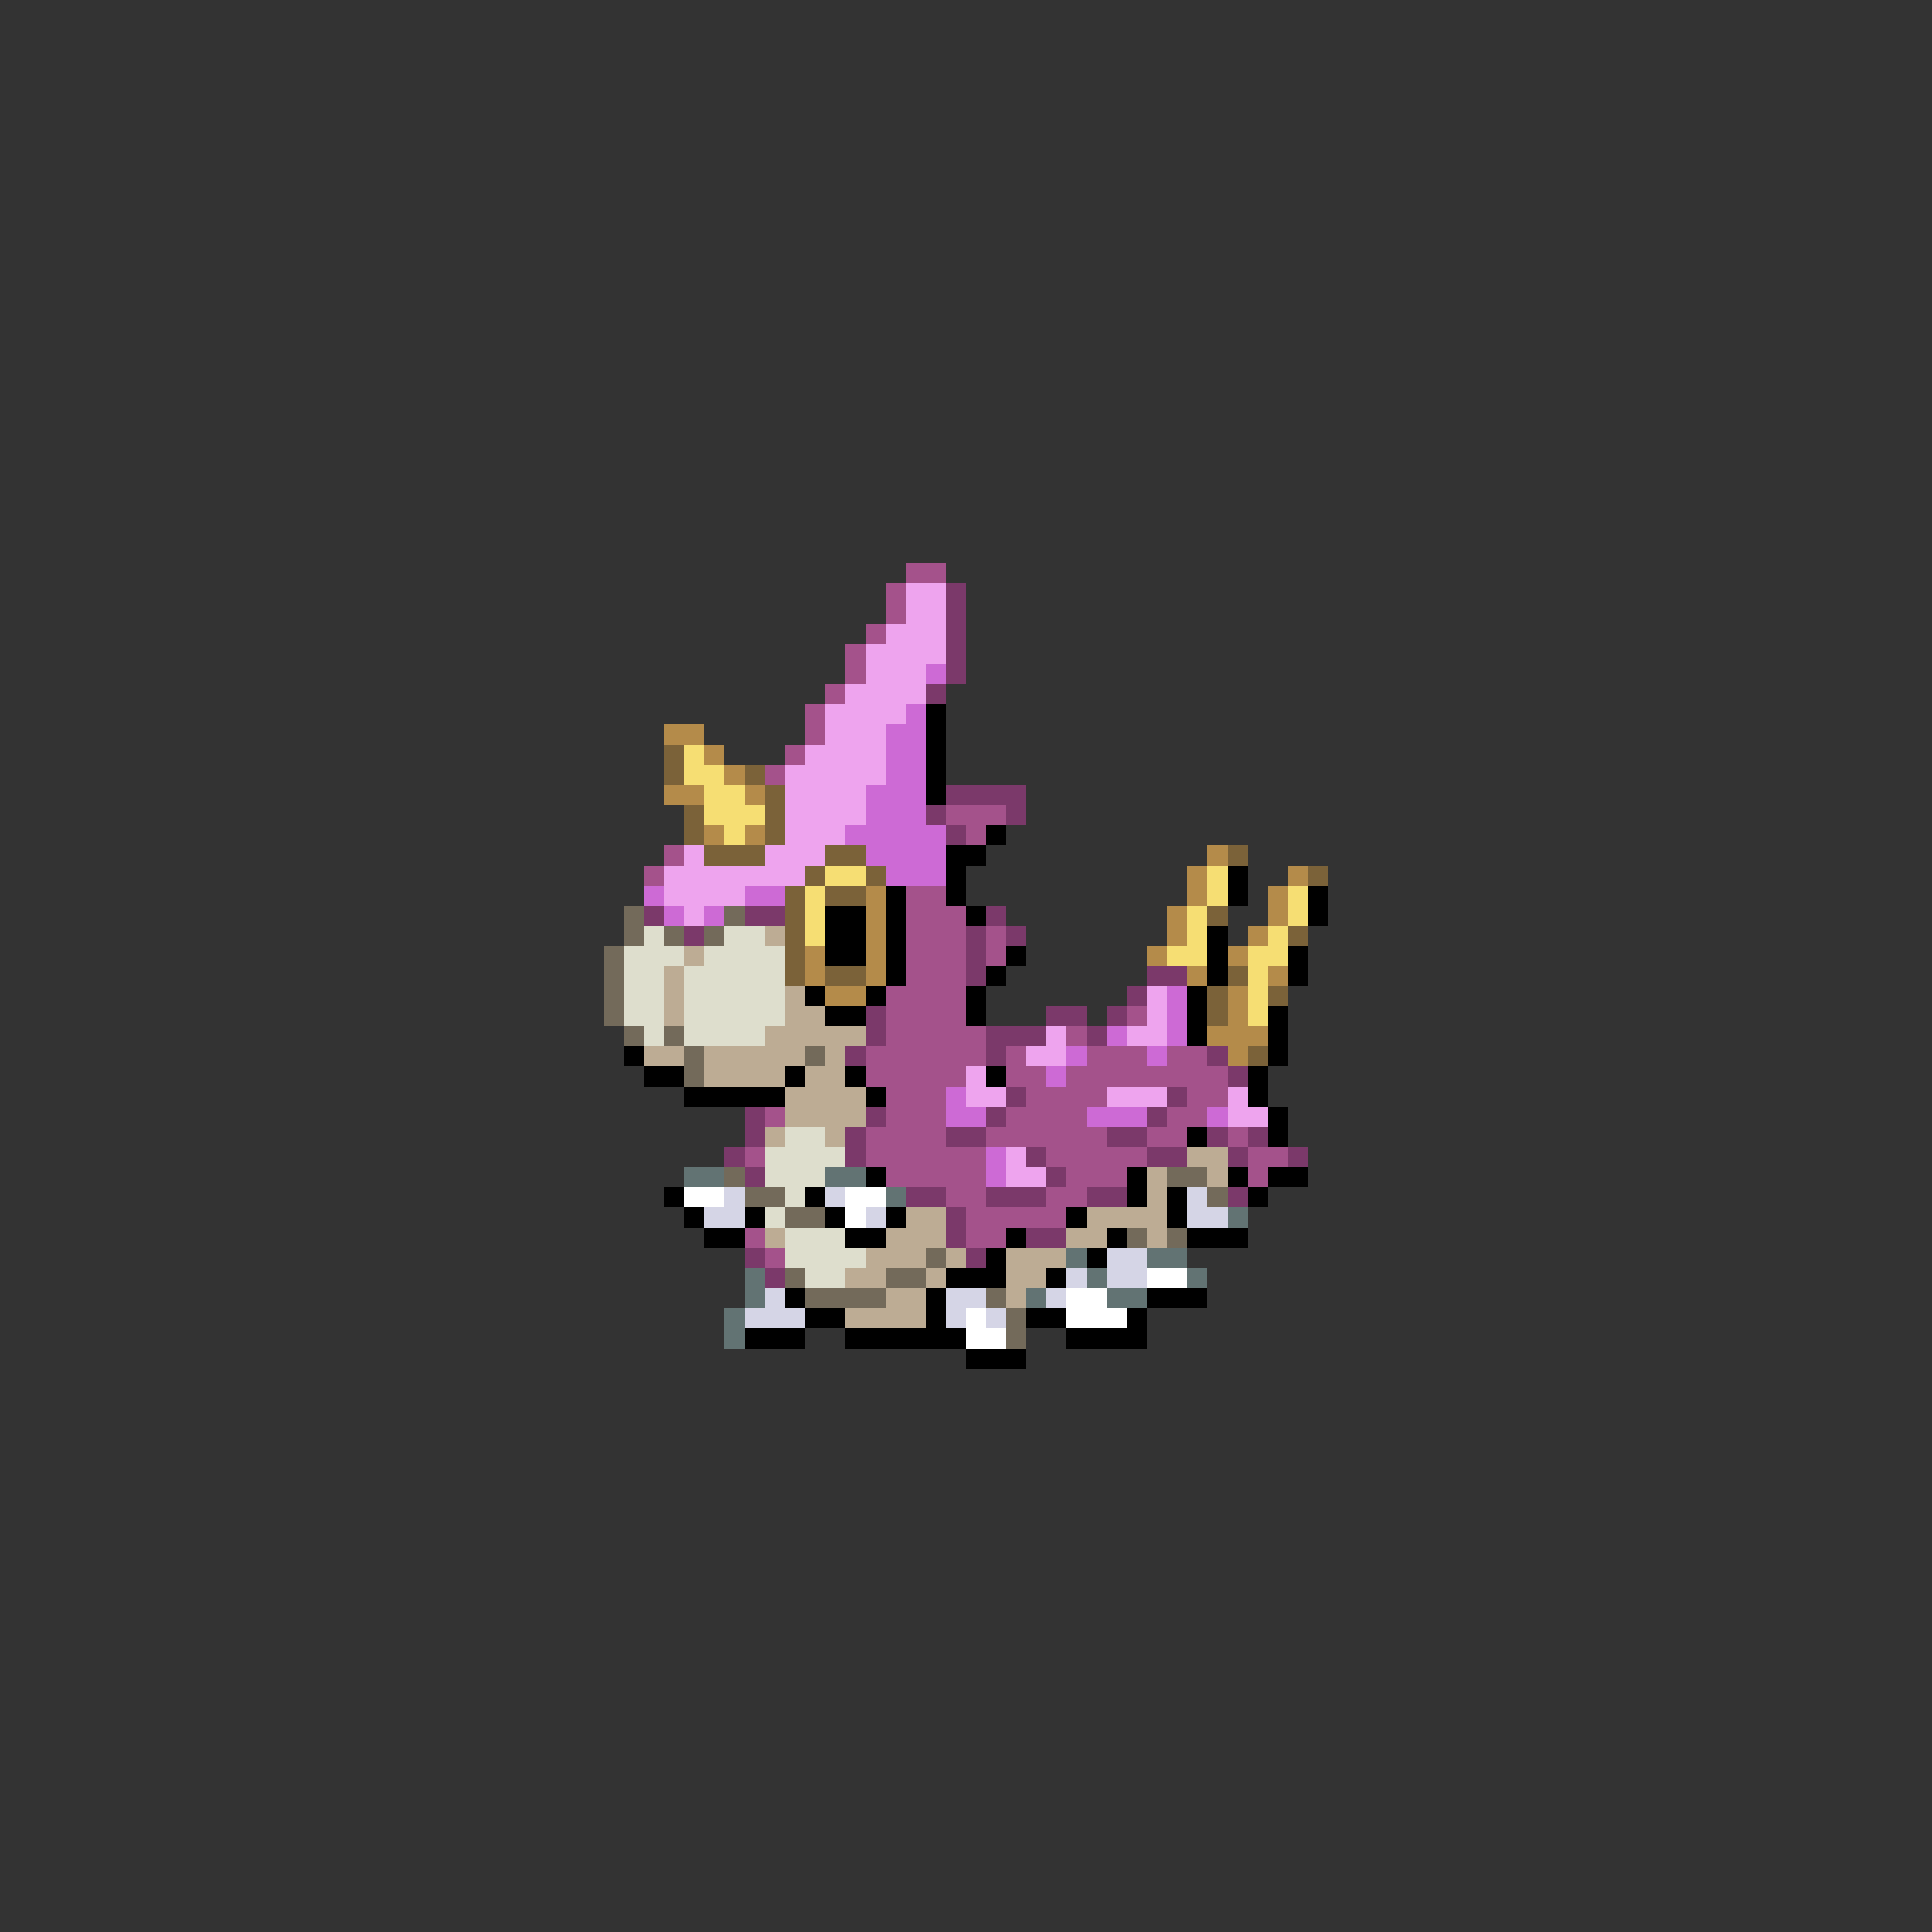 <svg xmlns="http://www.w3.org/2000/svg" viewBox="0 -0.5 96 96" shape-rendering="crispEdges">
<rect x="0" y="-0.5" width="96" height="96" fill="#333333" stroke="none"/>
<path stroke="#a4528b" d="M45 28h2M44 29h1M44 30h1M43 31h1M42 32h1M42 33h1M41 34h1M40 35h1M40 36h1M39 37h1M38 38h1M47 40h3M48 41h1M33 42h1M32 43h1M45 44h2M45 45h3M45 46h3M49 46h1M45 47h3M49 47h1M45 48h3M44 49h4M44 50h4M56 50h1M44 51h5M53 51h1M43 52h6M50 52h1M54 52h3M58 52h2M43 53h5M50 53h2M53 53h8M44 54h3M51 54h4M59 54h2M38 55h1M44 55h3M50 55h4M58 55h2M43 56h4M49 56h6M57 56h2M61 56h1M37 57h1M43 57h6M52 57h5M62 57h2M44 58h5M53 58h3M62 58h1M47 59h2M52 59h2M48 60h5M37 61h1M48 61h2M38 62h1" />
<path stroke="#eea4ee" d="M45 29h2M45 30h2M44 31h3M43 32h4M43 33h3M42 34h4M41 35h4M41 36h3M40 37h4M39 38h5M39 39h4M39 40h4M39 41h3M34 42h1M38 42h3M33 43h7M33 44h4M34 45h1M57 49h1M57 50h1M52 51h1M56 51h2M51 52h2M48 53h1M48 54h2M55 54h3M61 54h1M61 55h2M50 57h1M50 58h2" />
<path stroke="#7b396a" d="M47 29h1M47 30h1M47 31h1M47 32h1M47 33h1M46 34h1M47 39h4M46 40h1M50 40h1M47 41h1M32 45h1M37 45h2M49 45h1M34 46h1M48 46h1M50 46h1M48 47h1M48 48h1M57 48h2M56 49h1M43 50h1M52 50h2M55 50h1M43 51h1M49 51h3M54 51h1M42 52h1M49 52h1M60 52h1M61 53h1M50 54h1M58 54h1M37 55h1M43 55h1M49 55h1M57 55h1M37 56h1M42 56h1M47 56h2M55 56h2M60 56h1M62 56h1M36 57h1M42 57h1M51 57h1M57 57h2M61 57h1M64 57h1M37 58h1M52 58h1M45 59h2M49 59h3M54 59h2M61 59h1M47 60h1M47 61h1M51 61h2M37 62h1M48 62h1M38 63h1" />
<path stroke="#cd6ad5" d="M46 33h1M45 35h1M44 36h2M44 37h2M44 38h2M43 39h3M43 40h3M42 41h5M43 42h4M44 43h3M32 44h1M37 44h2M33 45h1M35 45h1M58 49h1M58 50h1M55 51h1M58 51h1M53 52h1M57 52h1M52 53h1M47 54h1M47 55h2M54 55h3M60 55h1M49 57h1M49 58h1" />
<path stroke="#000000" d="M46 35h1M46 36h1M46 37h1M46 38h1M46 39h1M49 41h1M47 42h2M47 43h1M61 43h1M44 44h1M47 44h1M61 44h1M65 44h1M41 45h2M44 45h1M48 45h1M65 45h1M41 46h2M44 46h1M60 46h1M41 47h2M44 47h1M50 47h1M60 47h1M64 47h1M44 48h1M49 48h1M60 48h1M64 48h1M40 49h1M43 49h1M48 49h1M59 49h1M41 50h2M48 50h1M59 50h1M63 50h1M59 51h1M63 51h1M31 52h1M63 52h1M32 53h2M39 53h1M42 53h1M49 53h1M62 53h1M34 54h5M43 54h1M62 54h1M63 55h1M59 56h1M63 56h1M43 58h1M56 58h1M61 58h1M63 58h2M33 59h1M40 59h1M56 59h1M58 59h1M62 59h1M34 60h1M37 60h1M41 60h1M44 60h1M53 60h1M58 60h1M35 61h2M42 61h2M50 61h1M55 61h1M59 61h3M49 62h1M54 62h1M47 63h3M52 63h1M39 64h1M46 64h1M57 64h3M40 65h2M46 65h1M51 65h2M56 65h1M37 66h3M42 66h6M53 66h4M48 67h3" />
<path stroke="#b48b4a" d="M33 36h2M35 37h1M36 38h1M33 39h2M37 39h1M35 41h1M37 41h1M60 42h1M59 43h1M64 43h1M43 44h1M59 44h1M63 44h1M43 45h1M58 45h1M63 45h1M43 46h1M58 46h1M62 46h1M40 47h1M43 47h1M57 47h1M61 47h1M40 48h1M43 48h1M59 48h1M63 48h1M41 49h2M61 49h1M61 50h1M60 51h3M61 52h1" />
<path stroke="#7b6239" d="M33 37h1M33 38h1M37 38h1M38 39h1M34 40h1M38 40h1M34 41h1M38 41h1M35 42h3M41 42h2M61 42h1M40 43h1M43 43h1M65 43h1M39 44h1M41 44h2M39 45h1M60 45h1M39 46h1M64 46h1M39 47h1M39 48h1M41 48h2M61 48h1M60 49h1M63 49h1M60 50h1M62 52h1" />
<path stroke="#f6de73" d="M34 37h1M34 38h2M35 39h2M35 40h3M36 41h1M41 43h2M60 43h1M40 44h1M60 44h1M64 44h1M40 45h1M59 45h1M64 45h1M40 46h1M59 46h1M63 46h1M58 47h2M62 47h2M62 48h1M62 49h1M62 50h1" />
<path stroke="#736a5a" d="M31 45h1M36 45h1M31 46h1M33 46h1M35 46h1M30 47h1M30 48h1M30 49h1M30 50h1M31 51h1M33 51h1M34 52h1M40 52h1M34 53h1M36 58h1M58 58h2M37 59h2M60 59h1M39 60h2M56 61h1M58 61h1M46 62h1M39 63h1M44 63h2M40 64h4M49 64h1M50 65h1M50 66h1" />
<path stroke="#dedecd" d="M32 46h1M36 46h2M31 47h3M35 47h4M31 48h2M34 48h5M31 49h2M34 49h5M31 50h2M34 50h5M32 51h1M34 51h4M39 56h2M38 57h4M38 58h3M39 59h1M38 60h1M39 61h3M39 62h4M40 63h2" />
<path stroke="#bdac94" d="M38 46h1M34 47h1M33 48h1M33 49h1M39 49h1M33 50h1M39 50h2M38 51h5M32 52h2M35 52h5M41 52h1M35 53h4M40 53h2M39 54h4M39 55h4M38 56h1M41 56h1M59 57h2M57 58h1M60 58h1M57 59h1M45 60h2M54 60h4M38 61h1M44 61h3M53 61h2M57 61h1M43 62h3M47 62h1M50 62h3M42 63h2M46 63h1M50 63h2M44 64h2M50 64h1M42 65h4" />
<path stroke="#627373" d="M34 58h2M41 58h2M44 59h1M61 60h1M53 62h1M57 62h2M37 63h1M54 63h1M59 63h1M37 64h1M51 64h1M55 64h2M36 65h1M36 66h1" />
<path stroke="#ffffff" d="M34 59h2M42 59h2M42 60h1M57 63h2M53 64h2M48 65h1M53 65h3M48 66h2" />
<path stroke="#d5d5e6" d="M36 59h1M41 59h1M59 59h1M35 60h2M43 60h1M59 60h2M55 62h2M53 63h1M55 63h2M38 64h1M47 64h2M52 64h1M37 65h3M47 65h1M49 65h1" />
</svg>